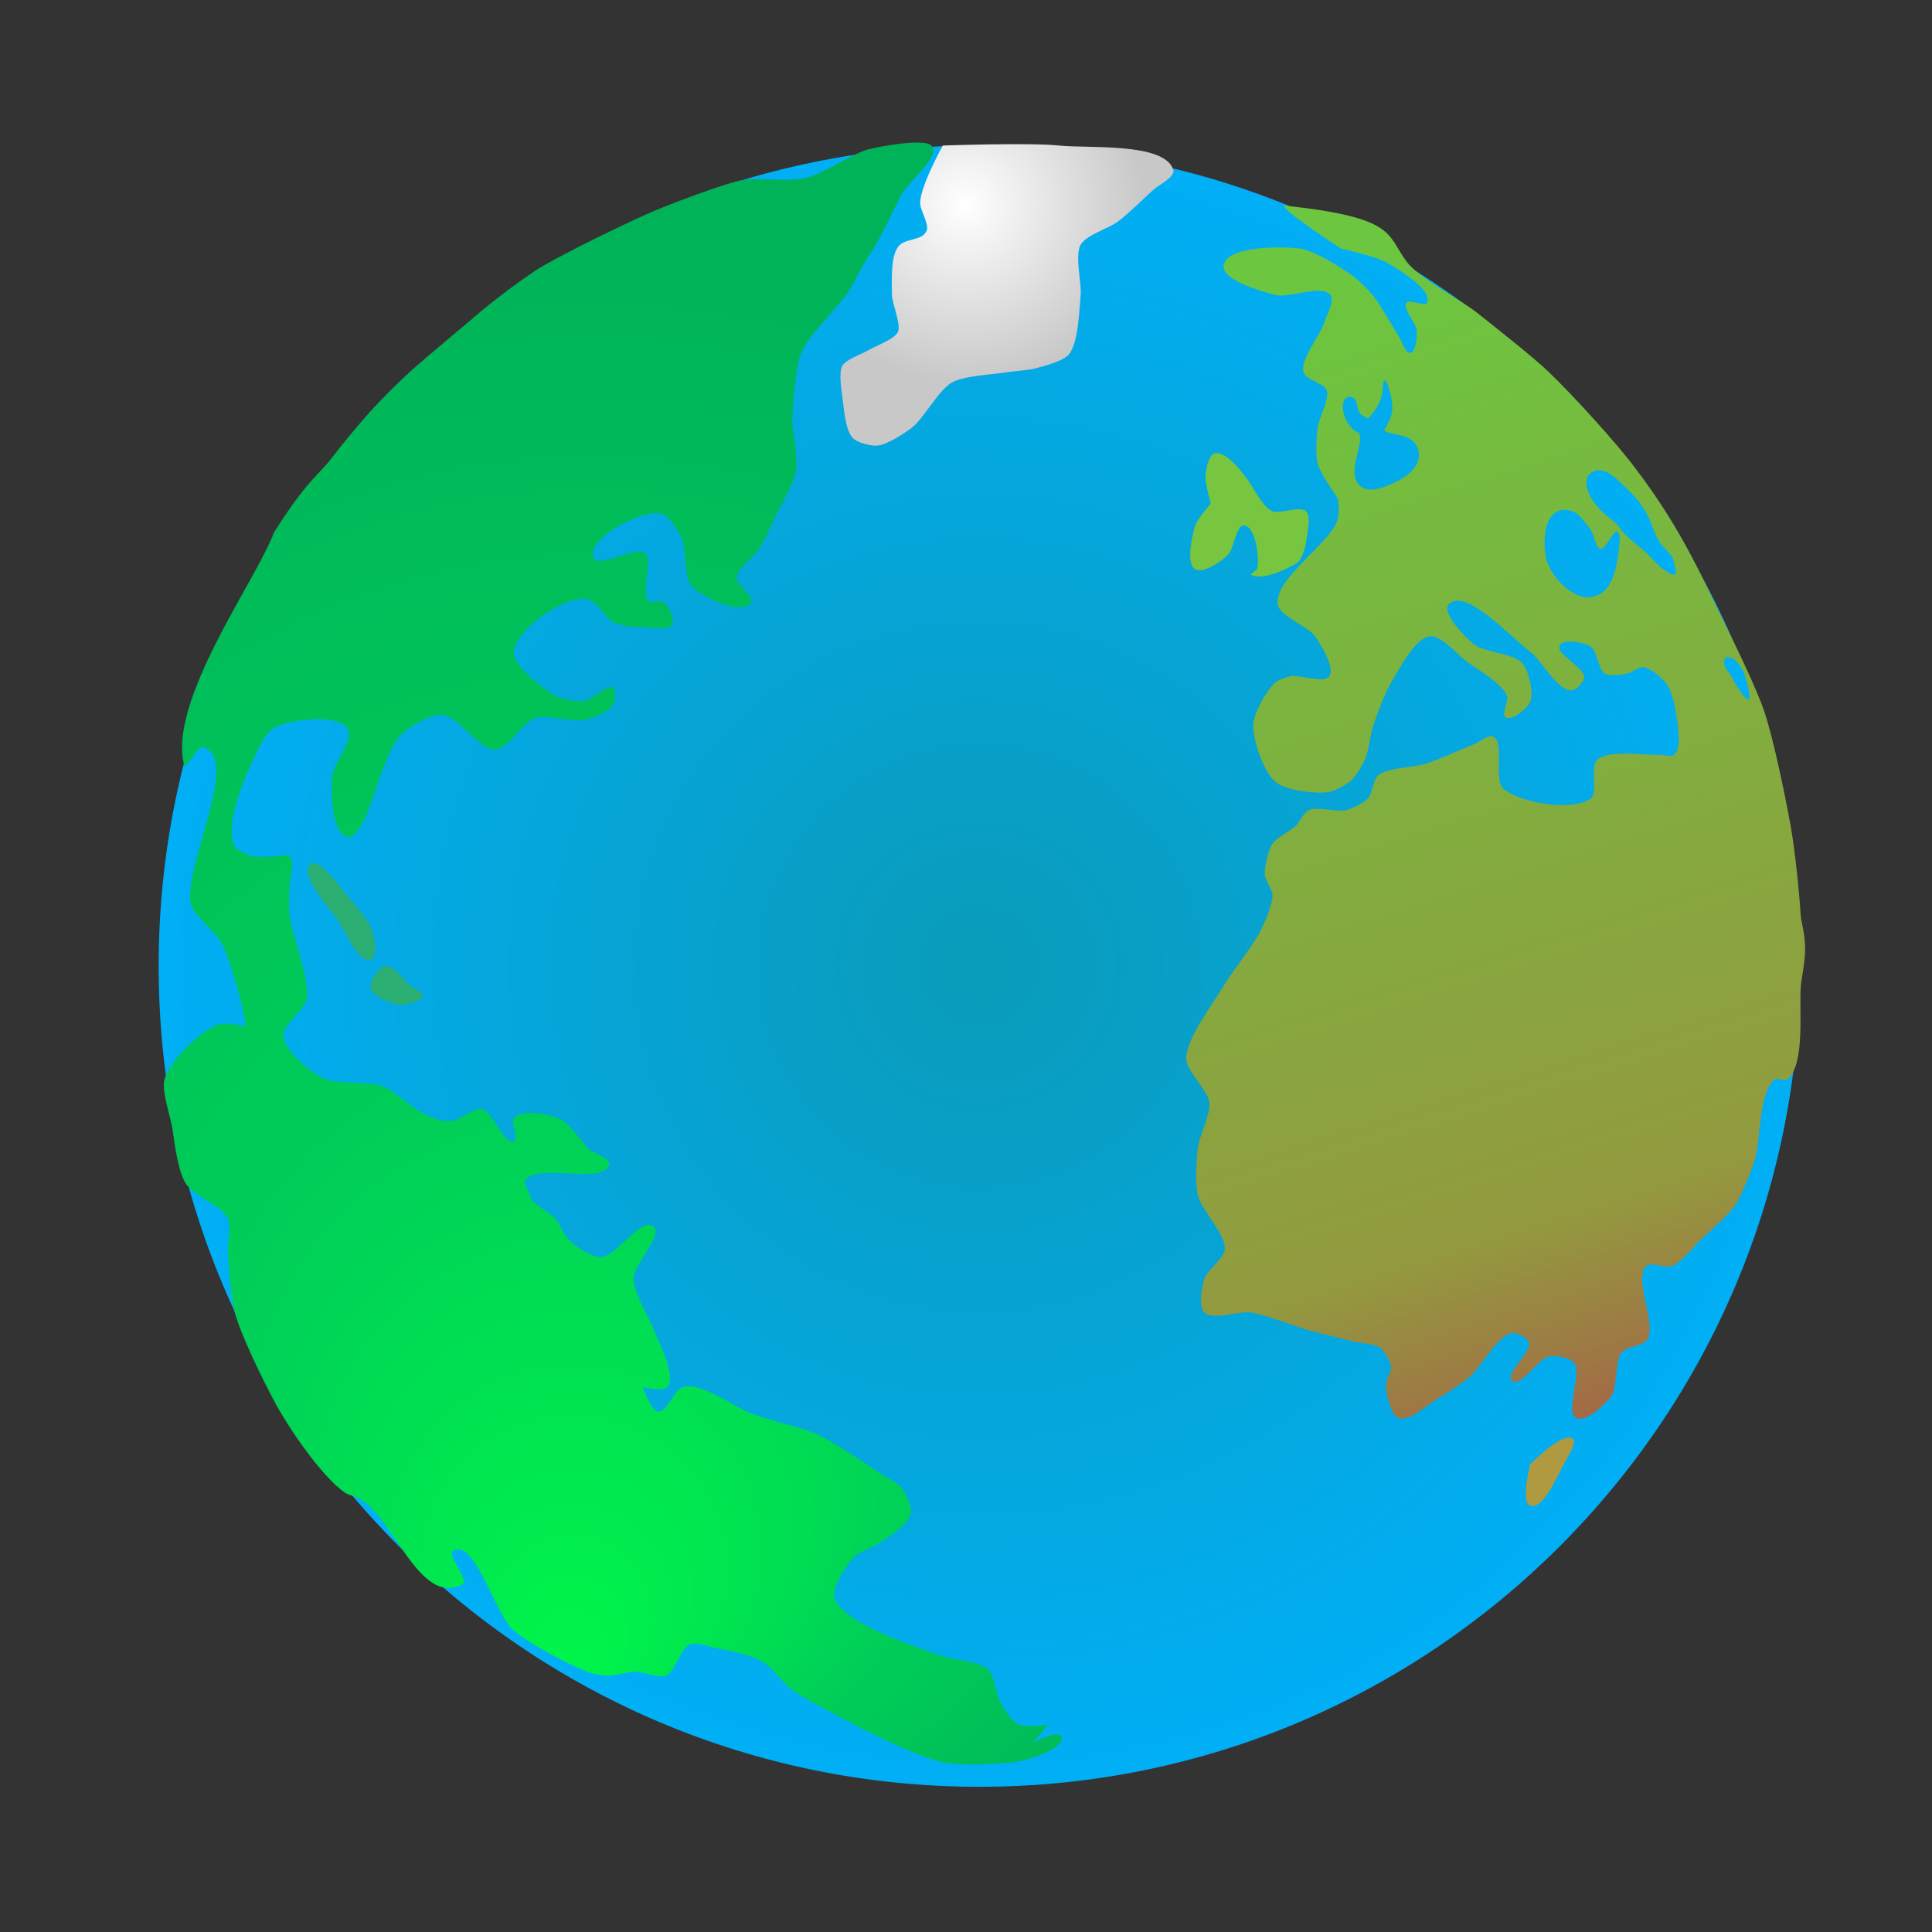 <?xml version="1.0" encoding="utf-8"?>
<!-- Generator: Adobe Illustrator 16.0.0, SVG Export Plug-In . SVG Version: 6.00 Build 0)  -->
<!DOCTYPE svg PUBLIC "-//W3C//DTD SVG 1.1//EN" "http://www.w3.org/Graphics/SVG/1.1/DTD/svg11.dtd">
<svg version="1.1" id="Capa_1" xmlns="http://www.w3.org/2000/svg" xmlns:xlink="http://www.w3.org/1999/xlink" x="0px" y="0px"
	 width="1500px" height="1500px" viewBox="0 0 1500 1500" enable-background="new 0 0 1500 1500" xml:space="preserve">
<rect x="0" y="0" width="1500" height="1500" fill="#333333" stroke="none"/>
<g id="Agua">
	
		<radialGradient id="SVGID_1_" cx="-27.641" cy="41.077" r="637.18" gradientTransform="matrix(1 0 0 1 788 709)" gradientUnits="userSpaceOnUse">
		<stop  offset="0" style="stop-color:#0A9BB9"/>
		<stop  offset="1" style="stop-color:#01AFF6"/>
	</radialGradient>
	<path fill="url(#SVGID_1_)" d="M760.359,112.897c-351.905,0-637.18,285.275-637.18,637.181c0,351.902,285.275,637.18,637.18,637.18
		c351.902,0,637.18-285.274,637.18-637.18C1397.539,398.172,1112.264,112.897,760.359,112.897z"/>
</g>
<g id="America">
	
		<radialGradient id="SVGID_2_" cx="-326.222" cy="141.307" r="672.863" fx="-346.888" fy="590.887" gradientTransform="matrix(1 0 0 1 788 709)" gradientUnits="userSpaceOnUse">
		<stop  offset="0" style="stop-color:#00F64A"/>
		<stop  offset="0.403" style="stop-color:#00CF58"/>
		<stop  offset="1" style="stop-color:#00B359"/>
	</radialGradient>
	<path fill="url(#SVGID_2_)" d="M213,565c-8.524,4.517-15.866,24.284-20,33c-3.524,7.43-9.081,23.003-11,31
		c-1.633,6.807-3.642,22.021,0,28c2.269,3.724,11.192,7.321,15.5,8c3.828,0.604,11.626,0.1,15.5,0c2.999-0.077,9.888-2.13,12,0
		c3.696,3.729,0.552,15.779,0,21c-0.71,6.712-1.013,20.326,0,27c0.855,5.636,4.662,16.458,6,22c2.44,10.108,9.192,30.835,7,41
		c-1.754,8.135-18.354,19.688-18,28c0.503,11.835,21.902,29.858,33,34c10.139,3.784,32.702,1.673,43,5
		c8.577,2.771,22.241,15.412,30,20c3.957,2.339,12.471,6.215,17,7c2.217,0.384,6.805,0.496,9,0c5.796-1.311,16.145-10.012,22-9
		c8.709,1.505,16.564,27.639,25,25c4.295-1.343-2.849-14.517,0-18c6.021-7.364,29.935-3.045,38,2c6.302,3.941,14.73,16.759,20,22
		c3.545,3.525,17.03,7.107,16,12c-3.403,16.17-55.068-1.207-65,12c-2.188,2.909,4,11,4,14s14.666,11.553,19,16
		c3.533,3.625,7.368,13.474,11,17c5.054,4.907,17.977,13.545,25,13c11.627-0.903,30.559-30.846,40-24
		c8.457,6.132-13.64,28.643-15,39c-1.39,10.589,11.123,30.049,15,40c4.293,11.018,18.533,36.886,11,46c-3.026,3.661-19,0-19,0
		s6.417,18.378,12,19c6.676,0.744,12.634-16.855,19-19c12.673-4.268,37.867,13.379,50,19c12.625,5.85,40.242,11.446,53,17
		c13.996,6.092,39.343,23.467,52,32c3.737,2.52,12.261,6.421,15,10c3.363,4.395,8.717,15.738,7,21c-2.692,8.25-18.538,18.57-26,23
		c-4.427,2.628-14.469,6.254-18,10c-6.061,6.43-17.785,23.615-15,32c4.372,13.16,33.116,25.87,46,31
		c9.406,3.745,28.362,10.898,38,14c8.663,2.788,28.277,3.866,35,10c4.732,4.319,6.266,18.205,9,24c2.582,5.474,9.46,16.564,15,19
		c5.264,2.313,23,0,23,0l-12,14c0,0,19.985-10.27,22-5c3.678,9.616-25.789,18.686-36,20c-14.134,1.818-43.124,3.245-57,0
		c-21.034-4.919-60.017-24.691-79-35c-9.347-5.075-28.487-14.624-37-21c-6.369-4.77-16.194-17.878-23-22
		c-7.579-4.59-25.262-8.537-34-10c-5.719-0.957-17.87-5.703-23-3c-6.635,3.496-11.08,21.107-18,24c-5.122,2.141-16.468-2.54-22-3
		c-5.779-0.48-17.202,2.959-23,3c-4.07,0.028-12.225-1.479-16-3c-15.475-6.232-45.717-21.711-58-33
		c-14.063-12.925-29.725-70.996-46-61c-5.736,3.523,12.893,22.746,7,26c-33.5,18.5-54.5-55-81-67c-2.453-1.11-7.779-2.479-10-4
		c-18.523-12.688-44.483-51.163-55-71c-8.983-16.944-26.269-51.586-31-70.171c-2.905-11.409-4.652-35.063-5-46.829
		c-0.185-6.247,2.658-19.343,0-25c-4.384-9.329-25.852-17.727-32-26c-6.618-8.906-9.47-32.01-11-43c-1.395-10.016-9.204-30.408-6-40
		c4.761-14.253,28.494-38.078,43-42c4.851-1.313,20,2,20,2s-2.646-15.084-4-20c-3.382-12.271-9.903-37.431-17-48
		c-4.962-7.391-20.534-19.219-22-28c-4.998-29.939,38.766-111.313,10-121c-4.861-1.637-13.646,18.948-15,14
		c-11.5-42,39.508-120.612,59-158c16.285-31.238,5.04-14.042,16.285-31.238C239.797,371.864,248.526,367.659,258,355
		c6.809-9.098,21.427-26.528,29-35c7.54-8.435,23.57-24.455,32-32c11.928-10.676,46.5-39.501,46.5-39.501s19-17.333,51-39
		c18.615-11.564,68.401-35.764,88.5-44.499c16.102-6.998,49.101-19.237,66-24c14.488-4.083,38.218,0.338,53-2.5
		c14.593-2.802,35.686-18.511,50-22.5c7.744-2.158,43.233-8.704,49-3.103c8.405,8.164-17.51,27.751-23,38.103
		c-6.297,11.873-17.145,36.095-25,47c-5.238,7.272-12.671,23.794-18,31c-8.475,11.459-29.516,31.845-35,45c-5.238,12.565-7,54-7,54
		s4.649,28.614,3,38c-1.568,8.926-10.957,24.89-15,33c-3.642,7.305-9.973,22.569-15,29c-4.065,5.2-16.396,14.412-16,21
		c0.329,5.479,13.989,14.396,11,19c-6.508,10.023-38.086-4.045-46-13c-5.909-6.688-4.074-26.57-7-35
		c-2.164-6.235-9.695-19.049-16-21c-15.039-4.654-59.646,19.73-53,34c4.234,9.09,33.127-10.302,40-3c6.36,6.758-4.251,31.208,3,37
		c1.953,1.56,7.76-1.11,10,0c4.412,2.188,10.436,13.72,8,18c-2.609,4.583-15.729,1.858-21,2c-6.327,0.171-19.538-0.801-25-4
		c-5.805-3.399-13.367-16.88-20-18c-17.166-2.898-54.219,22.815-57,40c-1.811,11.19,20.558,27.729,30,34
		c5.514,3.663,19.576,6.593,26,5c5.645-1.399,15.864-12.726,21-10c2.871,1.523,1.539,10.137,0,13c-3.07,5.713-16.595,10.979-23,12
		c-9.632,1.535-30.108-5.007-39-1c-8.757,3.946-20.4,24.299-30,24c-12.059-0.376-28.036-25.447-40-27c-9.092-1.18-26.72,9.32-33,16
		c-12.12,12.891-20.181,49.128-28,65c-2.111,4.285-8.309,14.9-13,14c-12.148-2.33-13.846-35.769-12-48
		c1.416-9.38,16.869-27.858,12-36C262.685,553.769,225.593,558.327,213,565z"/>
</g>
<g id="Capa_4">
	<path fill="#2BAF73" d="M288,745c-10.367,3.712-20.969-25.525-28-34c-7.068-8.521-27.606-33.036-19-40
		c5.753-4.655,18.983,12.138,23.5,18c5.936,7.703,19.281,22.238,23.5,31C290.711,725.631,293.884,742.893,288,745z"/>
	<path fill="#2BAF73" d="M310,780c-6.241-0.55-19.725-6.163-22-12c-1.916-4.913,5.809-17.071,11-18c5.958-1.065,14.706,10.736,19,15
		c2.271,2.256,10.428,4.827,10,8C327.354,777.785,314.81,780.424,310,780z"/>
	
		<radialGradient id="SVGID_3_" cx="-38.185" cy="-550.01" r="138.277" gradientTransform="matrix(1 0 0 1 788 709)" gradientUnits="userSpaceOnUse">
		<stop  offset="0" style="stop-color:#FFFFFF"/>
		<stop  offset="1" style="stop-color:#C8C8C8"/>
	</radialGradient>
	<path fill="url(#SVGID_3_)" d="M732,113c0,0-18.994,34.153-17.5,46c0.615,4.875,6.852,15.448,5,20
		c-3.547,8.727-17.215,5.203-22.5,13c-5.751,8.484-4.5,26.741-4.5,36.991c0,6.25,7.563,23.561,4.5,29.009
		c-3.298,5.868-17.239,10.519-23,14c-4.99,3.016-17.127,6.926-20,12c-2.956,5.221-0.732,18.045,0,24c1.007,8.185,2.349,25.994,8,32
		c3.414,3.628,14.037,6.429,19,6c7.575-0.655,21.003-9.325,27-14c9.219-7.186,20.827-29.244,31-35c9.518-5.385,32.205-6.261,43-8
		c5.48-0.883,16.646-1.531,22-3c6.806-1.868,21.547-5.524,26-11c7.33-9.013,7.87-34.027,9-45.59c0.959-9.806-4.79-30.8,0-39.41
		c4.148-7.457,22.177-12.875,29-18c7.271-5.46,20.401-18.115,27.036-24.333c4.069-3.813,17.508-10.219,15.964-15.578
		c-6.277-21.788-66.119-16.69-88.666-19.09C799.877,110.61,732,113,732,113z"/>
</g>
<g id="Capa_5">
	
		<linearGradient id="SVGID_4_" gradientUnits="userSpaceOnUse" x1="471.036" y1="416.463" x2="191.495" y2="-471.184" gradientTransform="matrix(1 0 0 1 788 709)">
		<stop  offset="0" style="stop-color:#A66048"/>
		<stop  offset="0.204" style="stop-color:#939A3F"/>
		<stop  offset="1" style="stop-color:#6CC63F"/>
	</linearGradient>
	<path fill="url(#SVGID_4_)" d="M1401.501,737.833c0.01-13.999-3.15-21.593-3.501-27.833c-0.973-17.332-4.665-51.921-7.77-69
		c-4.06-22.325-13.183-66.986-20.396-88.499c-6.128-18.269-23.257-53.246-31.834-70.501c-15.154-30.489-31.499-70.166-68-118
		c-15.037-20.339-48.644-56.921-66.833-74.499C1190.297,277.064,1161,254.149,1147,243c-13.3-10.591-44.813-26.389-55-40
		c-15.609-20.856-7.499-33.834-92.834-43.197C985.525,156.68,1041,193,1041,193s27.933,6.154,36,11c9.396,5.644,35.194,20.874,31,31
		c-1.53,3.695-13.705-3.276-16,0c-3.357,4.793,7.816,16.15,8,22c0.139,4.428-0.626,16.295-5,17c-3.902,0.629-6.817-9.705-9-13
		c-5.161-7.793-14.092-24.347-20-31.59c-3.511-4.303-11.48-12.184-16-15.41c-9.373-6.691-29.578-19.527-41-21
		c-14.979-1.932-56.706-1.929-59,13c-1.752,11.401,28.855,20.024,40,23c10.386,2.773,36.302-8.408,43,0
		c3.483,4.373-3.289,16.473-5,21.795c-3.169,9.858-18.628,28.189-16,38.205c1.446,5.514,16.118,8.619,18,14
		c2.462,7.04-6.119,21.594-7,29c-0.827,6.951-1.781,21.23,0,28c1.909,7.257,13,23,15,26s1.734,14.578,0,19
		c-7.194,18.344-48.321,44.433-46,64c1.128,9.505,23.594,17.101,29,25c4.645,6.786,15.744,24.283,11,31
		c-4.326,6.126-22.646-1.48-30,0c-3.174,0.639-9.553,2.827-11.942,5.011c-6.683,6.11-16.384,22.976-16.94,32.011
		c-0.743,12.021,7.904,37.266,17.113,45.022c7.941,6.691,30.48,9.357,40.771,7.955c4.985-0.68,14.251-5.646,18-9
		c3.771-3.376,9.006-12.347,11-17c2.532-5.908,4.021-18.885,6-25c2.831-8.746,9.253-26.128,14-34c6.05-10.032,18.399-34.366,30-36
		c8.377-1.18,21.258,13.89,28,19c8.342,6.322,27.87,17.382,32,27c1.68,3.912-4.667,14.836-1,17c4.839,2.854,16.786-6.836,19-12
		c3.014-7.03-1.096-24.131-6-30c-6.549-7.837-30.179-8.433-38-15c-6.961-5.845-25.367-24.512-19-31
		c12.794-13.037,48.372,26.062,63,37c8.782,6.567,21.035,30.177,32,30c3.535-0.057,9.761-6.473,10-10
		c0.531-7.832-22.634-18.042-19-25c2.78-5.323,18.928-2.215,24,1c5.006,3.173,5.93,17.932,11,21c3.636,2.2,12.821,0.776,17,0
		c3.424-0.636,9.547-5.448,13-5c5.505,0.715,14.714,8.526,18,13c3.276,4.46,6.194,15.525,7,21c1.238,8.413,5.102,28.076-1,34
		c-2.152,2.09-9.003-0.125-12,0c-12.031,0.5-39.144-4.159-48,4c-5.593,5.151,1.079,25.433-5,30c-13.687,10.281-55.49,3.684-68-8
		c-7.437-6.945,1.391-35.05-7.5-40c-3.63-2.021-11.637,4.469-15.5,6c-9.279,3.677-27.5,11.937-37,15c-9.062,2.921-29.691,2.899-37,9
		c-3.78,3.156-4.64,14.4-8,18c-3.281,3.515-12.333,7.841-17,9c-7.036,1.748-22.45-3.108-29,0c-3.57,1.695-7.16,9.5-10,12.25
		c-4.068,3.938-14.889,9.019-18,13.75c-3.396,5.167-6.353,17.825-6,24c0.243,4.265,5.921,11.729,6,16c0.132,7.114-5.874,20.608-9,27
		c-5.939,12.146-23.171,33.33-30,45c-7.793,13.315-28.123,39.571-28,55c0.077,9.617,16.871,24.449,18,34
		c1.063,8.973-7.866,26.037-9,35c-1.161,9.177-2.125,27.997,0,37c2.697,11.426,21.846,30.291,21,42
		c-0.505,6.986-13.904,16.315-16,23c-1.945,6.202-4.597,21.403,0,26c6.364,6.364,27.098-1.324,36,0c11.891,1.77,34.415,10.791,46,14
		c8.94,2.478,26.971,6.868,36,9c4.486,1.06,14.261,1.305,18,4c3.548,2.557,8.429,10.664,9,15c0.477,3.608-4.162,10.363-4,14
		c0.311,6.957,3.507,23.481,10,26c7.817,3.032,22.768-10.758,30-15c6.521-3.823,19.213-12.138,25-17c9.069-7.62,21.293-32.192,33-34
		c3.647-0.563,11.79,3.513,13,7c2.68,7.723-19.253,24.735-13,30c6.63,5.583,20.445-17.607,29-19c4.848-0.789,15.912,1.181,19,5
		c6.768,8.368-7.539,38.021,2,43c7.07,3.691,22.365-10.508,27-17c5.073-7.107,2.584-27.15,8-34c3.468-4.385,17.104-5.219,20-10
		c7.386-12.188-10.989-46.834-1-57c3.504-3.566,15.338,1.808,20,0c7.26-2.815,17.371-15.621,23-21c6.646-6.351,20.807-18.415,26-26
		c5.249-7.665,11.987-25.212,15-34c5.348-15.602,3.001-53.851,16-64c1.971-1.538,8.141,1.67,10,0
		c13.848-12.431,8.572-54.63,10.213-73.165C1398.553,761.004,1401.124,748.787,1401.501,737.833z M1098.191,363.204
		c-4.83,6.202-12.443,10.297-19.571,13.26c-5.846,2.431-14.501,5.692-20.582,2.16c-12.959-7.527-2.323-27.132-2.038-38.124
		c0.006-0.229,0.027-0.449,0.057-0.662c0.018-0.266,0.029-0.533,0.044-0.803c-0.47-1.373-0.574-1.33-0.861-2.771
		c-8.438-3.171-14.566-15.854-12.061-24.593c1.204-4.197,6.89-4.901,9.14-1.194c3.008,4.954-0.816,10.023,9.696,14.333
		c0.263-0.141,0.52-0.31,0.771-0.511c7.216-7.799,10.524-15.301,10.716-22.799c0.163-6.436,1.878-8.6,4-2.5
		c4,11.5,5.287,21.535,0,29.5c-0.05,2.737-4.539,5.032-1.84,6.395c2.348,1.185,5.047,1.648,7.604,2.176
		c5.824,1.201,12.591,2.633,16.029,8.04C1102.879,350.748,1102.209,358.045,1098.191,363.204z M1257.031,425.604
		c-1.146,9.382-2.668,19.808-7.398,28.159c-4.574,8.077-14.506,12.283-23.397,8.796c-9.401-3.686-17.159-11.339-22.192-20.021
		c-3.652-6.302-4.838-13.316-4.818-20.56c0.021-7.332,0.854-15.913,5.807-21.734c5.342-6.281,14.291-5.468,20.328-0.626
		c3.478,2.789,5.36,6.762,8.437,9.88c4.011,4.066,5.208,18.146,9.708,16.502c4.147-1.517,10.444-16.553,12.591-12.833
		c0.805,0.795,1.35,1.905,1.409,3.333C1257.631,419.536,1257.398,422.591,1257.031,425.604z M1291.465,442.036
		c-5.788-4.109-9.885-10.111-15.295-14.695c-5.293-4.483-11.244-8.761-15.813-14.008c-1.825-2.096-3.512-4.282-5.105-6.524
		c-8.843-7.175-17.842-13.827-22.201-25.09c-1.836-4.745-2.618-10.487,1.682-14.17c5.114-4.38,11.678-2.346,16.5,1.228
		c5.142,3.809,10.07,8.805,14.597,13.32c5.047,5.035,9.489,10.734,12.889,17.016c3.906,7.222,5.78,16.252,10.604,22.862
		c3.778,5.185,9.431,8.339,10.504,15.194C1300.517,441.613,1305.5,452,1291.465,442.036z M1357.5,543
		c-2.774,0.764-11.906-14.606-12.821-17.171c-0.054-0.151-0.089-0.255-0.112-0.335c-0.036-0.064-0.079-0.142-0.139-0.246
		c-0.145-0.277-0.298-0.548-0.46-0.814c-0.298-0.474-0.612-0.935-0.946-1.384c-0.166-0.197-0.729-0.896-0.803-0.987
		c-0.421-0.508-0.841-1.015-1.254-1.525c-1.711-2.118-3.544-7.457-1.465-9.536c1.772-1.773,6.82,0.341,8.535,2.464
		c2.497,3.091,4.932,5.909,6.286,9.707C1355.237,525.74,1359.98,542.318,1357.5,543z"/>
</g>
<g id="Capa_6">
	<path fill="#78C63F" d="M976,442c2.229-8.575-1.164-33.35-10-34c-6.248-0.459-7.955,17.216-12,22c-4.622,5.466-19.786,15.555-26,12
		c-7.378-4.221-2.571-25.898,0-34c1.574-4.958,12-17,12-17s-3.741-14.153-4-19c-0.282-5.29,1.885-18.624,7-20
		c8.903-2.395,23.015,16.244,28,24c3.652,5.682,10.635,18.741,17,21c6.126,2.174,21.313-4.503,26,0c4.326,4.157,0.719,18.043,0,24
		c-0.523,4.334-3.337,13.625-7,16c-7.783,5.048-28.55,14.528-36,9"/>
	<path fill="#AF9A3F" d="M1221,1117c-7.538-6.02-33,20-33,20s-7.554,29.365,0,32c10.249,3.574,21.83-24.456,27-34
		C1217.26,1130.829,1224.707,1119.96,1221,1117z"/>
</g>
<g id="Capa_7" display="none">
	<path display="inline" fill="#094C2E" d="M1265.827,382.097c5.047,5.035,9.491,10.734,12.889,17.016
		c3.644,6.73,5.521,15.033,9.662,21.483L1283,406c-4.26-9.406-19.332-29.649-31.498-37.015
		C1256.544,372.767,1261.382,377.661,1265.827,382.097z"/>
	<path display="inline" fill="#114930" d="M1357.354,549.864L1358,554C1358,552.807,1357.761,551.403,1357.354,549.864z"/>
	<path display="inline" fill="#114930" d="M1357.354,549.864l-3.563-22.819c-0.681,1.087-1.753,1.945-2.959,2.276
		c-1.17,0.32-2.283,0.204-3.249-0.229C1351.649,536.031,1355.801,543.992,1357.354,549.864z"/>
	<path display="inline" fill="#0C5936" d="M1375,704c-28.835,6.807-75.892-87.19-53-106c7.572-6.222,31,24,31,24s19.168,30.49,22,42
		C1377.39,673.71,1384.732,701.703,1375,704z"/>
	<path display="inline" fill="#11442D" d="M1075.66,334.895c2.337,1.179,5.021,1.645,7.568,2.169
		c-4.113-1.73-7.979-3.535-9.229-6.063c-0.488-0.987-0.722-2.25-0.776-3.704c-0.131,0.213-0.249,0.435-0.387,0.643
		C1072.787,330.676,1072.961,333.532,1075.66,334.895z"/>
	<path display="inline" fill="#11442D" d="M1091.137,355.575c-2.791,5.101-7.738,6.943-13.113,9.742
		c-1.806,0.94-3.545,0.719-4.898-0.116c-0.813,1.274-1.646,2.535-2.537,3.754c4.175-1.237,8.248-3.334,11.743-5.472
		C1085.451,361.576,1089.729,359.138,1091.137,355.575z"/>
	<path display="inline" fill="#11442D" d="M1048.152,308.074c-0.715-0.419-1.432-0.497-2.152-0.074
		c-0.558,0.326-0.959,0.749-1.252,1.239C1045.704,308.441,1046.929,308.044,1048.152,308.074z"/>
	<path display="inline" fill="#073A23" d="M1226.233,462.56c-6.146-2.407-11.581-6.519-16.021-11.497
		c3.974,5.53,12.012,11.524,17.49,11.992C1227.211,462.909,1226.721,462.751,1226.233,462.56z"/>
</g>
</svg>
